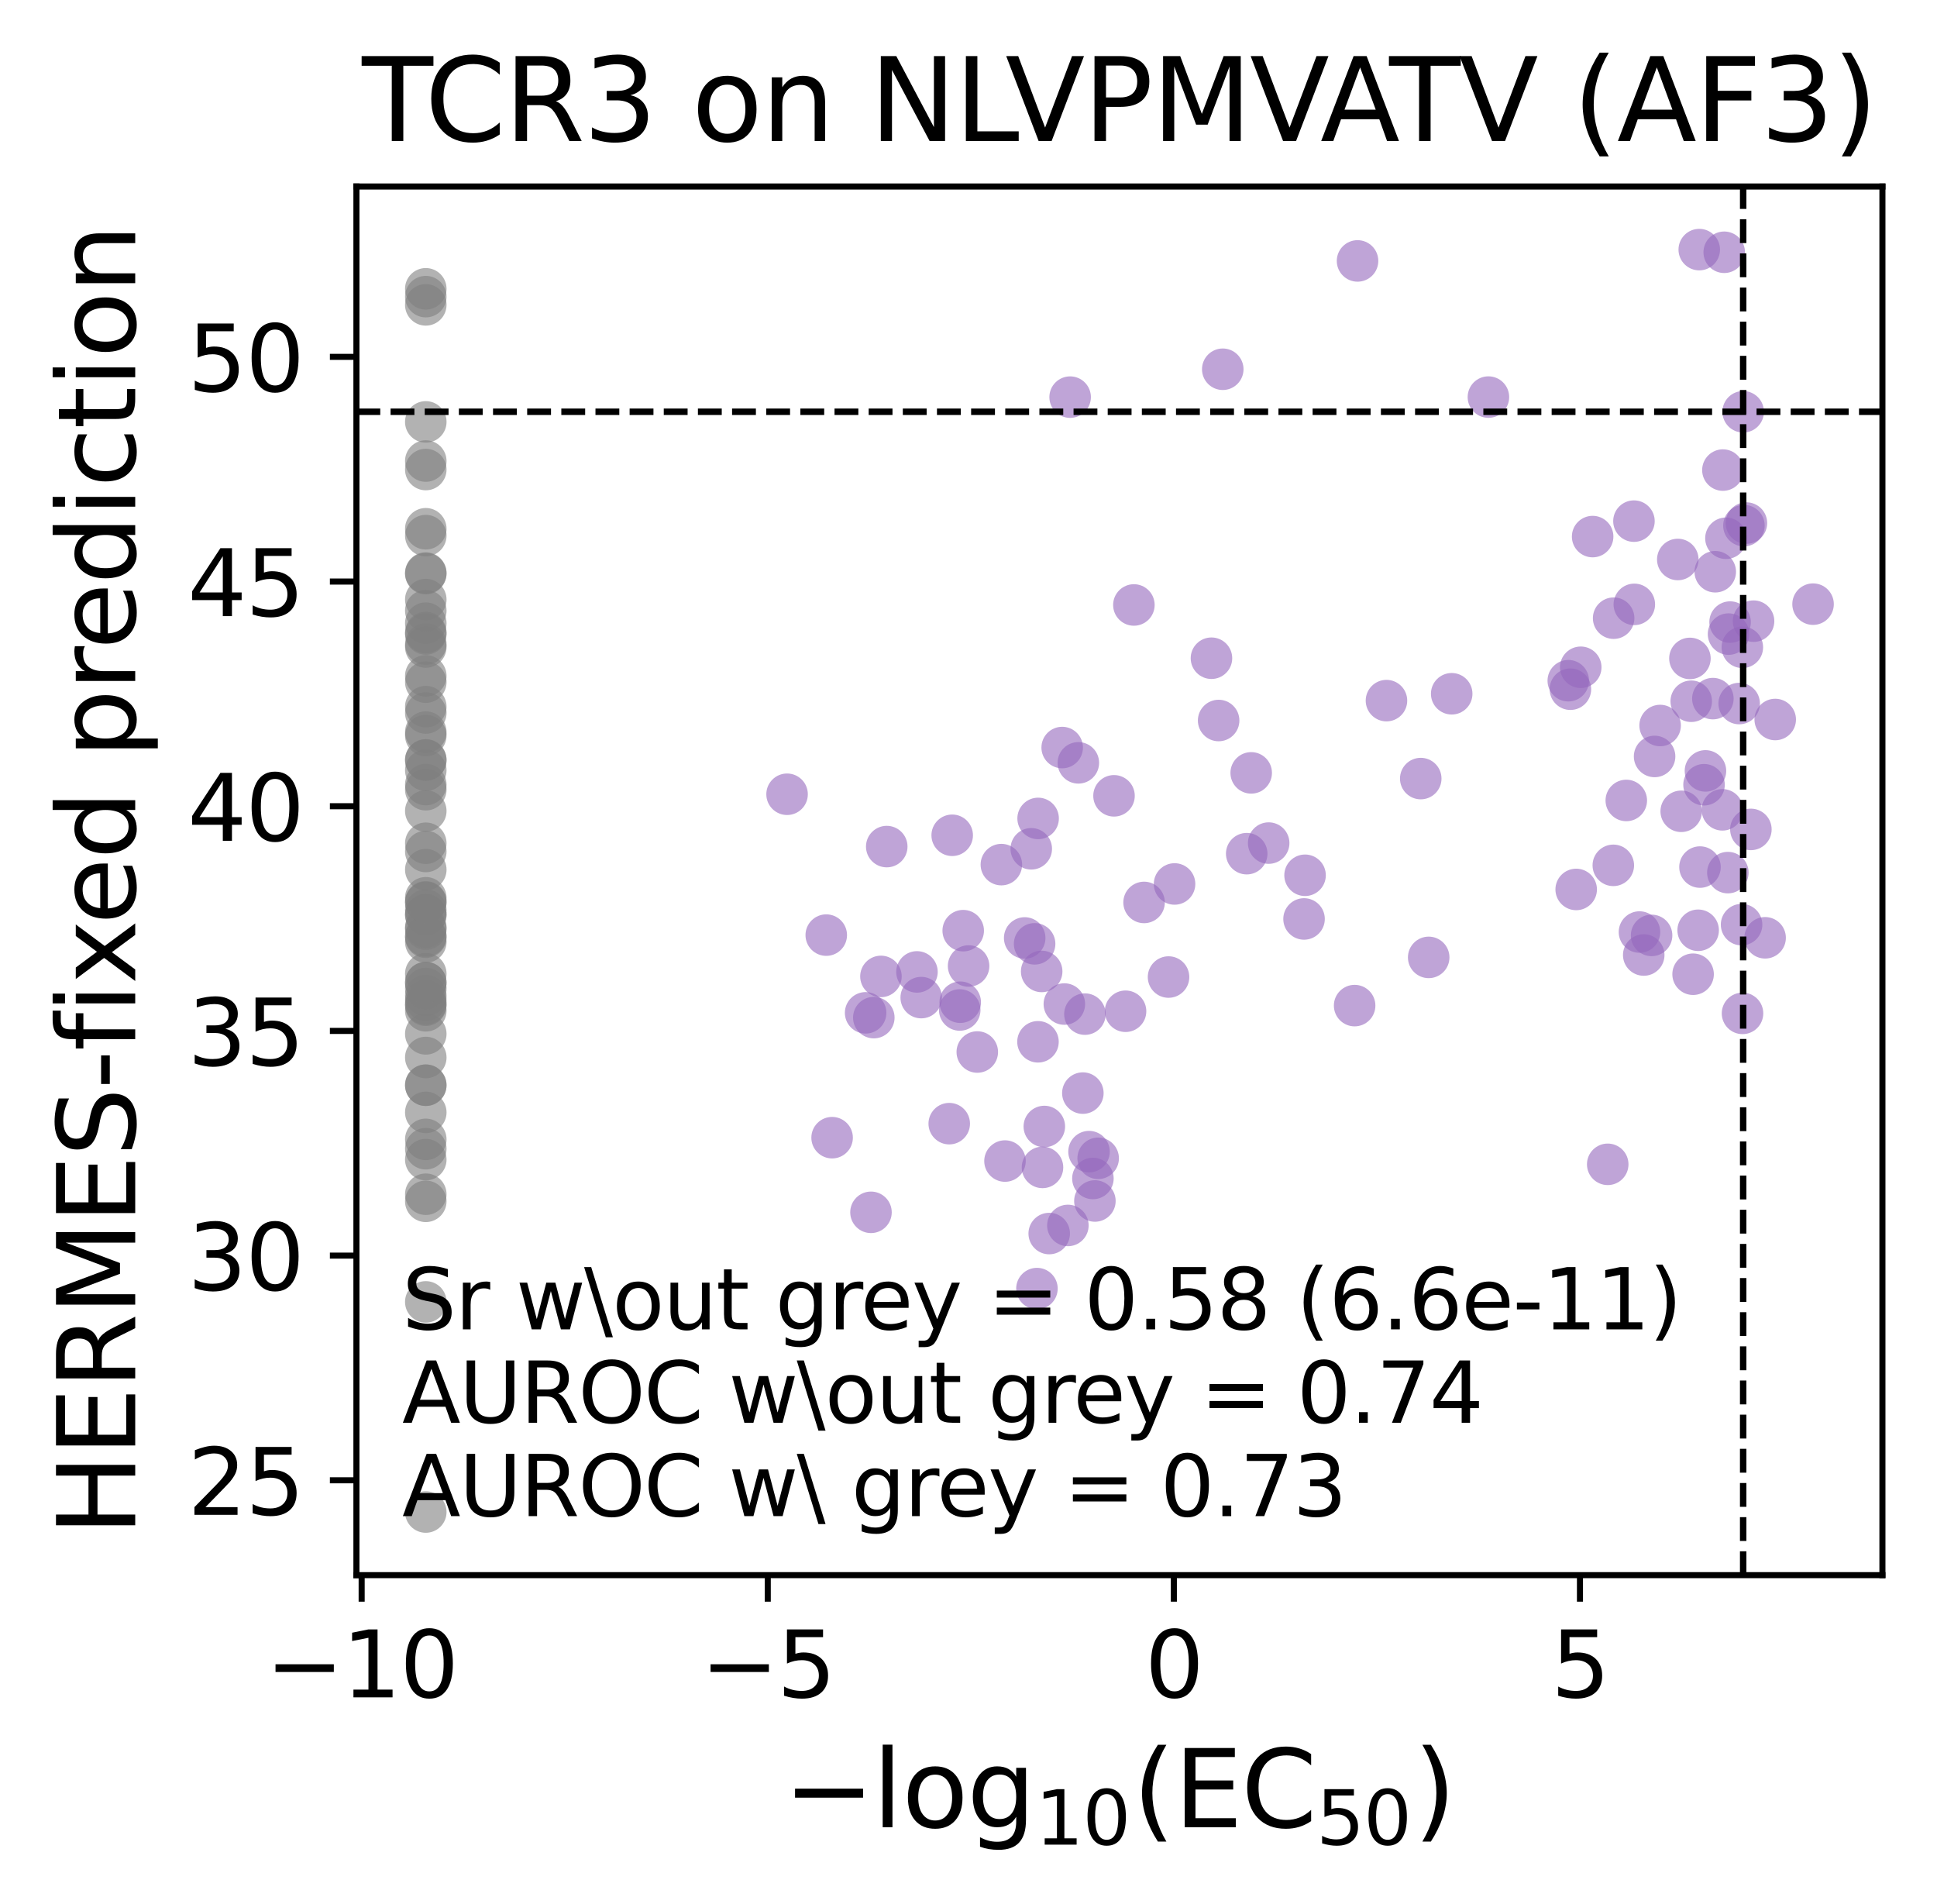 <?xml version="1.0" encoding="utf-8" standalone="no"?>
<!DOCTYPE svg PUBLIC "-//W3C//DTD SVG 1.1//EN"
  "http://www.w3.org/Graphics/SVG/1.1/DTD/svg11.dtd">
<svg xmlns:xlink="http://www.w3.org/1999/xlink" width="255.529pt" height="251.151pt" viewBox="0 0 255.529 251.151" xmlns="http://www.w3.org/2000/svg" version="1.1">
 <defs>
  <style type="text/css">*{stroke-linejoin: round; stroke-linecap: butt}</style>
 </defs>
 <g id="figure_1">
  <g id="patch_1">
   <path d="M 0 251.151 
L 255.529 251.151 
L 255.529 0 
L 0 0 
z
" style="fill: #ffffff"/>
  </g>
  <g id="axes_1">
   <g id="patch_2">
    <path d="M 47.019 207.758 
L 248.329 207.758 
L 248.329 24.598 
L 47.019 24.598 
z
" style="fill: #ffffff"/>
   </g>
   <g id="PathCollection_1">
    <defs>
     <path id="C0_0_13625244c5" d="M 0 2.739 
C 0.726 2.739 1.423 2.45 1.936 1.936 
C 2.45 1.423 2.739 0.726 2.739 -0 
C 2.739 -0.726 2.45 -1.423 1.936 -1.936 
C 1.423 -2.45 0.726 -2.739 0 -2.739 
C -0.726 -2.739 -1.423 -2.45 -1.936 -1.936 
C -2.45 -1.423 -2.739 -0.726 -2.739 0 
C -2.739 0.726 -2.45 1.423 -1.936 1.936 
C -1.423 2.45 -0.726 2.739 0 2.739 
z
"/>
    </defs>
    <g clip-path="url(#p2ebce18f56)">
     <use xlink:href="#C0_0_13625244c5" x="141.172" y="52.381" style="fill: #9467bd; fill-opacity: 0.6"/>
    </g>
    <g clip-path="url(#p2ebce18f56)">
     <use xlink:href="#C0_0_13625244c5" x="196.352" y="52.375" style="fill: #9467bd; fill-opacity: 0.6"/>
    </g>
    <g clip-path="url(#p2ebce18f56)">
     <use xlink:href="#C0_0_13625244c5" x="161.307" y="48.703" style="fill: #9467bd; fill-opacity: 0.6"/>
    </g>
    <g clip-path="url(#p2ebce18f56)">
     <use xlink:href="#C0_0_13625244c5" x="210.101" y="70.774" style="fill: #9467bd; fill-opacity: 0.6"/>
    </g>
    <g clip-path="url(#p2ebce18f56)">
     <use xlink:href="#C0_0_13625244c5" x="179.087" y="34.416" style="fill: #9467bd; fill-opacity: 0.6"/>
    </g>
    <g clip-path="url(#p2ebce18f56)">
     <use xlink:href="#C0_0_13625244c5" x="224.166" y="32.923" style="fill: #9467bd; fill-opacity: 0.6"/>
    </g>
    <g clip-path="url(#p2ebce18f56)">
     <use xlink:href="#C0_0_13625244c5" x="229.959" y="54.314" style="fill: #9467bd; fill-opacity: 0.6"/>
    </g>
    <g clip-path="url(#p2ebce18f56)">
     <use xlink:href="#C0_0_13625244c5" x="143.123" y="133.76" style="fill: #9467bd; fill-opacity: 0.6"/>
    </g>
    <g clip-path="url(#p2ebce18f56)">
     <use xlink:href="#C0_0_13625244c5" x="164.466" y="112.598" style="fill: #9467bd; fill-opacity: 0.6"/>
    </g>
    <g clip-path="url(#p2ebce18f56)">
     <use xlink:href="#C0_0_13625244c5" x="127.067" y="122.752" style="fill: #9467bd; fill-opacity: 0.6"/>
    </g>
    <g clip-path="url(#p2ebce18f56)">
     <use xlink:href="#C0_0_13625244c5" x="140.124" y="98.6" style="fill: #9467bd; fill-opacity: 0.6"/>
    </g>
    <g clip-path="url(#p2ebce18f56)">
     <use xlink:href="#C0_0_13625244c5" x="136.487" y="124.489" style="fill: #9467bd; fill-opacity: 0.6"/>
    </g>
    <g clip-path="url(#p2ebce18f56)">
     <use xlink:href="#C0_0_13625244c5" x="132.579" y="153.14" style="fill: #9467bd; fill-opacity: 0.6"/>
    </g>
    <g clip-path="url(#p2ebce18f56)">
     <use xlink:href="#C0_0_13625244c5" x="116.98" y="111.663" style="fill: #9467bd; fill-opacity: 0.6"/>
    </g>
    <g clip-path="url(#p2ebce18f56)">
     <use xlink:href="#C0_0_13625244c5" x="221.785" y="107.008" style="fill: #9467bd; fill-opacity: 0.6"/>
    </g>
    <g clip-path="url(#p2ebce18f56)">
     <use xlink:href="#C0_0_13625244c5" x="136.044" y="111.955" style="fill: #9467bd; fill-opacity: 0.6"/>
    </g>
    <g clip-path="url(#p2ebce18f56)">
     <use xlink:href="#C0_0_13625244c5" x="228.233" y="82.052" style="fill: #9467bd; fill-opacity: 0.6"/>
    </g>
    <g clip-path="url(#p2ebce18f56)">
     <use xlink:href="#C0_0_13625244c5" x="125.614" y="110.172" style="fill: #9467bd; fill-opacity: 0.6"/>
    </g>
    <g clip-path="url(#p2ebce18f56)">
     <use xlink:href="#C0_0_13625244c5" x="136.931" y="137.411" style="fill: #9467bd; fill-opacity: 0.6"/>
    </g>
    <g clip-path="url(#p2ebce18f56)">
     <use xlink:href="#C0_0_13625244c5" x="207.168" y="90.904" style="fill: #9467bd; fill-opacity: 0.6"/>
    </g>
    <g clip-path="url(#p2ebce18f56)">
     <use xlink:href="#C0_0_13625244c5" x="109" y="123.339" style="fill: #9467bd; fill-opacity: 0.6"/>
    </g>
    <g clip-path="url(#p2ebce18f56)">
     <use xlink:href="#C0_0_13625244c5" x="140.409" y="132.432" style="fill: #9467bd; fill-opacity: 0.6"/>
    </g>
    <g clip-path="url(#p2ebce18f56)">
     <use xlink:href="#C0_0_13625244c5" x="167.364" y="111.202" style="fill: #9467bd; fill-opacity: 0.6"/>
    </g>
    <g clip-path="url(#p2ebce18f56)">
     <use xlink:href="#C0_0_13625244c5" x="216.28" y="122.934" style="fill: #9467bd; fill-opacity: 0.6"/>
    </g>
    <g clip-path="url(#p2ebce18f56)">
     <use xlink:href="#C0_0_13625244c5" x="125.223" y="148.208" style="fill: #9467bd; fill-opacity: 0.6"/>
    </g>
    <g clip-path="url(#p2ebce18f56)">
     <use xlink:href="#C0_0_13625244c5" x="116.214" y="128.788" style="fill: #9467bd; fill-opacity: 0.6"/>
    </g>
    <g clip-path="url(#p2ebce18f56)">
     <use xlink:href="#C0_0_13625244c5" x="159.815" y="86.818" style="fill: #9467bd; fill-opacity: 0.6"/>
    </g>
    <g clip-path="url(#p2ebce18f56)">
     <use xlink:href="#C0_0_13625244c5" x="221.334" y="73.795" style="fill: #9467bd; fill-opacity: 0.6"/>
    </g>
    <g clip-path="url(#p2ebce18f56)">
     <use xlink:href="#C0_0_13625244c5" x="149.583" y="79.794" style="fill: #9467bd; fill-opacity: 0.6"/>
    </g>
    <g clip-path="url(#p2ebce18f56)">
     <use xlink:href="#C0_0_13625244c5" x="230.059" y="69.329" style="fill: #9467bd; fill-opacity: 0.6"/>
    </g>
    <g clip-path="url(#p2ebce18f56)">
     <use xlink:href="#C0_0_13625244c5" x="165.058" y="101.941" style="fill: #9467bd; fill-opacity: 0.6"/>
    </g>
    <g clip-path="url(#p2ebce18f56)">
     <use xlink:href="#C0_0_13625244c5" x="231.329" y="81.93" style="fill: #9467bd; fill-opacity: 0.6"/>
    </g>
    <g clip-path="url(#p2ebce18f56)">
     <use xlink:href="#C0_0_13625244c5" x="229.85" y="85.377" style="fill: #9467bd; fill-opacity: 0.6"/>
    </g>
    <g clip-path="url(#p2ebce18f56)">
     <use xlink:href="#C0_0_13625244c5" x="172.163" y="115.447" style="fill: #9467bd; fill-opacity: 0.6"/>
    </g>
    <g clip-path="url(#p2ebce18f56)">
     <use xlink:href="#C0_0_13625244c5" x="228.029" y="83.636" style="fill: #9467bd; fill-opacity: 0.6"/>
    </g>
    <g clip-path="url(#p2ebce18f56)">
     <use xlink:href="#C0_0_13625244c5" x="136.949" y="107.95" style="fill: #9467bd; fill-opacity: 0.6"/>
    </g>
    <g clip-path="url(#p2ebce18f56)">
     <use xlink:href="#C0_0_13625244c5" x="215.6" y="79.715" style="fill: #9467bd; fill-opacity: 0.6"/>
    </g>
    <g clip-path="url(#p2ebce18f56)">
     <use xlink:href="#C0_0_13625244c5" x="137.418" y="128.13" style="fill: #9467bd; fill-opacity: 0.6"/>
    </g>
    <g clip-path="url(#p2ebce18f56)">
     <use xlink:href="#C0_0_13625244c5" x="214.541" y="105.579" style="fill: #9467bd; fill-opacity: 0.6"/>
    </g>
    <g clip-path="url(#p2ebce18f56)">
     <use xlink:href="#C0_0_13625244c5" x="207.931" y="117.316" style="fill: #9467bd; fill-opacity: 0.6"/>
    </g>
    <g clip-path="url(#p2ebce18f56)">
     <use xlink:href="#C0_0_13625244c5" x="188.473" y="126.278" style="fill: #9467bd; fill-opacity: 0.6"/>
    </g>
    <g clip-path="url(#p2ebce18f56)">
     <use xlink:href="#C0_0_13625244c5" x="126.608" y="133.215" style="fill: #9467bd; fill-opacity: 0.6"/>
    </g>
    <g clip-path="url(#p2ebce18f56)">
     <use xlink:href="#C0_0_13625244c5" x="229.873" y="133.663" style="fill: #9467bd; fill-opacity: 0.6"/>
    </g>
    <g clip-path="url(#p2ebce18f56)">
     <use xlink:href="#C0_0_13625244c5" x="144.177" y="155.438" style="fill: #9467bd; fill-opacity: 0.6"/>
    </g>
    <g clip-path="url(#p2ebce18f56)">
     <use xlink:href="#C0_0_13625244c5" x="138.412" y="162.702" style="fill: #9467bd; fill-opacity: 0.6"/>
    </g>
    <g clip-path="url(#p2ebce18f56)">
     <use xlink:href="#C0_0_13625244c5" x="144.87" y="152.779" style="fill: #9467bd; fill-opacity: 0.6"/>
    </g>
    <g clip-path="url(#p2ebce18f56)">
     <use xlink:href="#C0_0_13625244c5" x="212.091" y="153.572" style="fill: #9467bd; fill-opacity: 0.6"/>
    </g>
    <g clip-path="url(#p2ebce18f56)">
     <use xlink:href="#C0_0_13625244c5" x="114.9" y="159.903" style="fill: #9467bd; fill-opacity: 0.6"/>
    </g>
    <g clip-path="url(#p2ebce18f56)">
     <use xlink:href="#C0_0_13625244c5" x="218.274" y="99.775" style="fill: #9467bd; fill-opacity: 0.6"/>
    </g>
    <g clip-path="url(#p2ebce18f56)">
     <use xlink:href="#C0_0_13625244c5" x="136.794" y="169.963" style="fill: #9467bd; fill-opacity: 0.6"/>
    </g>
    <g clip-path="url(#p2ebce18f56)">
     <use xlink:href="#C0_0_13625244c5" x="154.947" y="116.593" style="fill: #9467bd; fill-opacity: 0.6"/>
    </g>
    <g clip-path="url(#p2ebce18f56)">
     <use xlink:href="#C0_0_13625244c5" x="103.831" y="104.761" style="fill: #9467bd; fill-opacity: 0.6"/>
    </g>
    <g clip-path="url(#p2ebce18f56)">
     <use xlink:href="#C0_0_13625244c5" x="146.961" y="104.967" style="fill: #9467bd; fill-opacity: 0.6"/>
    </g>
    <g clip-path="url(#p2ebce18f56)">
     <use xlink:href="#C0_0_13625244c5" x="219.003" y="95.693" style="fill: #9467bd; fill-opacity: 0.6"/>
    </g>
    <g clip-path="url(#p2ebce18f56)">
     <use xlink:href="#C0_0_13625244c5" x="114.194" y="133.59" style="fill: #9467bd; fill-opacity: 0.6"/>
    </g>
    <g clip-path="url(#p2ebce18f56)">
     <use xlink:href="#C0_0_13625244c5" x="230.387" y="68.992" style="fill: #9467bd; fill-opacity: 0.6"/>
    </g>
    <g clip-path="url(#p2ebce18f56)">
     <use xlink:href="#C0_0_13625244c5" x="132.1" y="114.041" style="fill: #9467bd; fill-opacity: 0.6"/>
    </g>
    <g clip-path="url(#p2ebce18f56)">
     <use xlink:href="#C0_0_13625244c5" x="229.432" y="92.796" style="fill: #9467bd; fill-opacity: 0.6"/>
    </g>
    <g clip-path="url(#p2ebce18f56)">
     <use xlink:href="#C0_0_13625244c5" x="224.796" y="103.505" style="fill: #9467bd; fill-opacity: 0.6"/>
    </g>
    <g clip-path="url(#p2ebce18f56)">
     <use xlink:href="#C0_0_13625244c5" x="160.762" y="95.034" style="fill: #9467bd; fill-opacity: 0.6"/>
    </g>
    <g clip-path="url(#p2ebce18f56)">
     <use xlink:href="#C0_0_13625244c5" x="150.926" y="119.03" style="fill: #9467bd; fill-opacity: 0.6"/>
    </g>
    <g clip-path="url(#p2ebce18f56)">
     <use xlink:href="#C0_0_13625244c5" x="234.187" y="94.902" style="fill: #9467bd; fill-opacity: 0.6"/>
    </g>
    <g clip-path="url(#p2ebce18f56)">
     <use xlink:href="#C0_0_13625244c5" x="215.551" y="68.736" style="fill: #9467bd; fill-opacity: 0.6"/>
    </g>
    <g clip-path="url(#p2ebce18f56)">
     <use xlink:href="#C0_0_13625244c5" x="142.851" y="144.177" style="fill: #9467bd; fill-opacity: 0.6"/>
    </g>
    <g clip-path="url(#p2ebce18f56)">
     <use xlink:href="#C0_0_13625244c5" x="148.483" y="133.382" style="fill: #9467bd; fill-opacity: 0.6"/>
    </g>
    <g clip-path="url(#p2ebce18f56)">
     <use xlink:href="#C0_0_13625244c5" x="239.179" y="79.686" style="fill: #9467bd; fill-opacity: 0.6"/>
    </g>
    <g clip-path="url(#p2ebce18f56)">
     <use xlink:href="#C0_0_13625244c5" x="208.531" y="88.012" style="fill: #9467bd; fill-opacity: 0.6"/>
    </g>
    <g clip-path="url(#p2ebce18f56)">
     <use xlink:href="#C0_0_13625244c5" x="224.984" y="101.68" style="fill: #9467bd; fill-opacity: 0.6"/>
    </g>
    <g clip-path="url(#p2ebce18f56)">
     <use xlink:href="#C0_0_13625244c5" x="191.508" y="91.506" style="fill: #9467bd; fill-opacity: 0.6"/>
    </g>
    <g clip-path="url(#p2ebce18f56)">
     <use xlink:href="#C0_0_13625244c5" x="212.828" y="114.137" style="fill: #9467bd; fill-opacity: 0.6"/>
    </g>
    <g clip-path="url(#p2ebce18f56)">
     <use xlink:href="#C0_0_13625244c5" x="224.021" y="122.701" style="fill: #9467bd; fill-opacity: 0.6"/>
    </g>
    <g clip-path="url(#p2ebce18f56)">
     <use xlink:href="#C0_0_13625244c5" x="227.939" y="115.096" style="fill: #9467bd; fill-opacity: 0.6"/>
    </g>
    <g clip-path="url(#p2ebce18f56)">
     <use xlink:href="#C0_0_13625244c5" x="225.963" y="92.146" style="fill: #9467bd; fill-opacity: 0.6"/>
    </g>
    <g clip-path="url(#p2ebce18f56)">
     <use xlink:href="#C0_0_13625244c5" x="227.22" y="106.814" style="fill: #9467bd; fill-opacity: 0.6"/>
    </g>
    <g clip-path="url(#p2ebce18f56)">
     <use xlink:href="#C0_0_13625244c5" x="227.459" y="33.274" style="fill: #9467bd; fill-opacity: 0.6"/>
    </g>
    <g clip-path="url(#p2ebce18f56)">
     <use xlink:href="#C0_0_13625244c5" x="227.286" y="62.003" style="fill: #9467bd; fill-opacity: 0.6"/>
    </g>
    <g clip-path="url(#p2ebce18f56)">
     <use xlink:href="#C0_0_13625244c5" x="187.425" y="102.693" style="fill: #9467bd; fill-opacity: 0.6"/>
    </g>
    <g clip-path="url(#p2ebce18f56)">
     <use xlink:href="#C0_0_13625244c5" x="212.871" y="81.537" style="fill: #9467bd; fill-opacity: 0.6"/>
    </g>
    <g clip-path="url(#p2ebce18f56)">
     <use xlink:href="#C0_0_13625244c5" x="227.686" y="70.995" style="fill: #9467bd; fill-opacity: 0.6"/>
    </g>
    <g clip-path="url(#p2ebce18f56)">
     <use xlink:href="#C0_0_13625244c5" x="182.903" y="92.411" style="fill: #9467bd; fill-opacity: 0.6"/>
    </g>
    <g clip-path="url(#p2ebce18f56)">
     <use xlink:href="#C0_0_13625244c5" x="224.263" y="114.365" style="fill: #9467bd; fill-opacity: 0.6"/>
    </g>
    <g clip-path="url(#p2ebce18f56)">
     <use xlink:href="#C0_0_13625244c5" x="178.703" y="132.637" style="fill: #9467bd; fill-opacity: 0.6"/>
    </g>
    <g clip-path="url(#p2ebce18f56)">
     <use xlink:href="#C0_0_13625244c5" x="172.03" y="121.208" style="fill: #9467bd; fill-opacity: 0.6"/>
    </g>
    <g clip-path="url(#p2ebce18f56)">
     <use xlink:href="#C0_0_13625244c5" x="216.842" y="125.964" style="fill: #9467bd; fill-opacity: 0.6"/>
    </g>
    <g clip-path="url(#p2ebce18f56)">
     <use xlink:href="#C0_0_13625244c5" x="223.108" y="92.493" style="fill: #9467bd; fill-opacity: 0.6"/>
    </g>
    <g clip-path="url(#p2ebce18f56)">
     <use xlink:href="#C0_0_13625244c5" x="223.353" y="128.499" style="fill: #9467bd; fill-opacity: 0.6"/>
    </g>
    <g clip-path="url(#p2ebce18f56)">
     <use xlink:href="#C0_0_13625244c5" x="226.276" y="75.411" style="fill: #9467bd; fill-opacity: 0.6"/>
    </g>
    <g clip-path="url(#p2ebce18f56)">
     <use xlink:href="#C0_0_13625244c5" x="206.888" y="89.784" style="fill: #9467bd; fill-opacity: 0.6"/>
    </g>
    <g clip-path="url(#p2ebce18f56)">
     <use xlink:href="#C0_0_13625244c5" x="144.439" y="158.408" style="fill: #9467bd; fill-opacity: 0.6"/>
    </g>
    <g clip-path="url(#p2ebce18f56)">
     <use xlink:href="#C0_0_13625244c5" x="232.854" y="123.694" style="fill: #9467bd; fill-opacity: 0.6"/>
    </g>
    <g clip-path="url(#p2ebce18f56)">
     <use xlink:href="#C0_0_13625244c5" x="230.977" y="109.398" style="fill: #9467bd; fill-opacity: 0.6"/>
    </g>
    <g clip-path="url(#p2ebce18f56)">
     <use xlink:href="#C0_0_13625244c5" x="121.528" y="131.582" style="fill: #9467bd; fill-opacity: 0.6"/>
    </g>
    <g clip-path="url(#p2ebce18f56)">
     <use xlink:href="#C0_0_13625244c5" x="120.966" y="128.193" style="fill: #9467bd; fill-opacity: 0.6"/>
    </g>
    <g clip-path="url(#p2ebce18f56)">
     <use xlink:href="#C0_0_13625244c5" x="143.665" y="151.899" style="fill: #9467bd; fill-opacity: 0.6"/>
    </g>
    <g clip-path="url(#p2ebce18f56)">
     <use xlink:href="#C0_0_13625244c5" x="137.767" y="148.582" style="fill: #9467bd; fill-opacity: 0.6"/>
    </g>
    <g clip-path="url(#p2ebce18f56)">
     <use xlink:href="#C0_0_13625244c5" x="109.772" y="150.058" style="fill: #9467bd; fill-opacity: 0.6"/>
    </g>
    <g clip-path="url(#p2ebce18f56)">
     <use xlink:href="#C0_0_13625244c5" x="222.935" y="86.846" style="fill: #9467bd; fill-opacity: 0.6"/>
    </g>
    <g clip-path="url(#p2ebce18f56)">
     <use xlink:href="#C0_0_13625244c5" x="115.274" y="134.221" style="fill: #9467bd; fill-opacity: 0.6"/>
    </g>
    <g clip-path="url(#p2ebce18f56)">
     <use xlink:href="#C0_0_13625244c5" x="229.749" y="121.958" style="fill: #9467bd; fill-opacity: 0.6"/>
    </g>
    <g clip-path="url(#p2ebce18f56)">
     <use xlink:href="#C0_0_13625244c5" x="154.154" y="128.87" style="fill: #9467bd; fill-opacity: 0.6"/>
    </g>
    <g clip-path="url(#p2ebce18f56)">
     <use xlink:href="#C0_0_13625244c5" x="135.177" y="123.715" style="fill: #9467bd; fill-opacity: 0.6"/>
    </g>
    <g clip-path="url(#p2ebce18f56)">
     <use xlink:href="#C0_0_13625244c5" x="128.924" y="138.758" style="fill: #9467bd; fill-opacity: 0.6"/>
    </g>
    <g clip-path="url(#p2ebce18f56)">
     <use xlink:href="#C0_0_13625244c5" x="127.777" y="127.414" style="fill: #9467bd; fill-opacity: 0.6"/>
    </g>
    <g clip-path="url(#p2ebce18f56)">
     <use xlink:href="#C0_0_13625244c5" x="126.672" y="132.19" style="fill: #9467bd; fill-opacity: 0.6"/>
    </g>
    <g clip-path="url(#p2ebce18f56)">
     <use xlink:href="#C0_0_13625244c5" x="217.878" y="123.377" style="fill: #9467bd; fill-opacity: 0.6"/>
    </g>
    <g clip-path="url(#p2ebce18f56)">
     <use xlink:href="#C0_0_13625244c5" x="142.256" y="100.618" style="fill: #9467bd; fill-opacity: 0.6"/>
    </g>
    <g clip-path="url(#p2ebce18f56)">
     <use xlink:href="#C0_0_13625244c5" x="140.875" y="161.635" style="fill: #9467bd; fill-opacity: 0.6"/>
    </g>
    <g clip-path="url(#p2ebce18f56)">
     <use xlink:href="#C0_0_13625244c5" x="137.526" y="153.978" style="fill: #9467bd; fill-opacity: 0.6"/>
    </g>
   </g>
   <g id="PathCollection_2">
    <defs>
     <path id="C1_0_b70e8bae78" d="M 0 2.739 
C 0.726 2.739 1.423 2.45 1.936 1.936 
C 2.45 1.423 2.739 0.726 2.739 -0 
C 2.739 -0.726 2.45 -1.423 1.936 -1.936 
C 1.423 -2.45 0.726 -2.739 0 -2.739 
C -0.726 -2.739 -1.423 -2.45 -1.936 -1.936 
C -2.45 -1.423 -2.739 -0.726 -2.739 0 
C -2.739 0.726 -2.45 1.423 -1.936 1.936 
C -1.423 2.45 -0.726 2.739 0 2.739 
z
"/>
    </defs>
    <g clip-path="url(#p2ebce18f56)">
     <use xlink:href="#C1_0_b70e8bae78" x="56.17" y="39.126" style="fill: #7f7f7f; fill-opacity: 0.6"/>
    </g>
    <g clip-path="url(#p2ebce18f56)">
     <use xlink:href="#C1_0_b70e8bae78" x="56.17" y="40.212" style="fill: #7f7f7f; fill-opacity: 0.6"/>
    </g>
    <g clip-path="url(#p2ebce18f56)">
     <use xlink:href="#C1_0_b70e8bae78" x="56.17" y="61.932" style="fill: #7f7f7f; fill-opacity: 0.6"/>
    </g>
    <g clip-path="url(#p2ebce18f56)">
     <use xlink:href="#C1_0_b70e8bae78" x="56.17" y="89.144" style="fill: #7f7f7f; fill-opacity: 0.6"/>
    </g>
    <g clip-path="url(#p2ebce18f56)">
     <use xlink:href="#C1_0_b70e8bae78" x="56.17" y="55.647" style="fill: #7f7f7f; fill-opacity: 0.6"/>
    </g>
    <g clip-path="url(#p2ebce18f56)">
     <use xlink:href="#C1_0_b70e8bae78" x="56.17" y="85.339" style="fill: #7f7f7f; fill-opacity: 0.6"/>
    </g>
    <g clip-path="url(#p2ebce18f56)">
     <use xlink:href="#C1_0_b70e8bae78" x="56.17" y="79.079" style="fill: #7f7f7f; fill-opacity: 0.6"/>
    </g>
    <g clip-path="url(#p2ebce18f56)">
     <use xlink:href="#C1_0_b70e8bae78" x="56.17" y="69.742" style="fill: #7f7f7f; fill-opacity: 0.6"/>
    </g>
    <g clip-path="url(#p2ebce18f56)">
     <use xlink:href="#C1_0_b70e8bae78" x="56.17" y="75.58" style="fill: #7f7f7f; fill-opacity: 0.6"/>
    </g>
    <g clip-path="url(#p2ebce18f56)">
     <use xlink:href="#C1_0_b70e8bae78" x="56.17" y="82.194" style="fill: #7f7f7f; fill-opacity: 0.6"/>
    </g>
    <g clip-path="url(#p2ebce18f56)">
     <use xlink:href="#C1_0_b70e8bae78" x="56.17" y="38.093" style="fill: #7f7f7f; fill-opacity: 0.6"/>
    </g>
    <g clip-path="url(#p2ebce18f56)">
     <use xlink:href="#C1_0_b70e8bae78" x="56.17" y="101.596" style="fill: #7f7f7f; fill-opacity: 0.6"/>
    </g>
    <g clip-path="url(#p2ebce18f56)">
     <use xlink:href="#C1_0_b70e8bae78" x="56.17" y="89.974" style="fill: #7f7f7f; fill-opacity: 0.6"/>
    </g>
    <g clip-path="url(#p2ebce18f56)">
     <use xlink:href="#C1_0_b70e8bae78" x="56.17" y="83.621" style="fill: #7f7f7f; fill-opacity: 0.6"/>
    </g>
    <g clip-path="url(#p2ebce18f56)">
     <use xlink:href="#C1_0_b70e8bae78" x="56.17" y="120.644" style="fill: #7f7f7f; fill-opacity: 0.6"/>
    </g>
    <g clip-path="url(#p2ebce18f56)">
     <use xlink:href="#C1_0_b70e8bae78" x="56.17" y="120.655" style="fill: #7f7f7f; fill-opacity: 0.6"/>
    </g>
    <g clip-path="url(#p2ebce18f56)">
     <use xlink:href="#C1_0_b70e8bae78" x="56.17" y="111.222" style="fill: #7f7f7f; fill-opacity: 0.6"/>
    </g>
    <g clip-path="url(#p2ebce18f56)">
     <use xlink:href="#C1_0_b70e8bae78" x="56.17" y="83.432" style="fill: #7f7f7f; fill-opacity: 0.6"/>
    </g>
    <g clip-path="url(#p2ebce18f56)">
     <use xlink:href="#C1_0_b70e8bae78" x="56.17" y="84.946" style="fill: #7f7f7f; fill-opacity: 0.6"/>
    </g>
    <g clip-path="url(#p2ebce18f56)">
     <use xlink:href="#C1_0_b70e8bae78" x="56.17" y="120.041" style="fill: #7f7f7f; fill-opacity: 0.6"/>
    </g>
    <g clip-path="url(#p2ebce18f56)">
     <use xlink:href="#C1_0_b70e8bae78" x="56.17" y="171.718" style="fill: #7f7f7f; fill-opacity: 0.6"/>
    </g>
    <g clip-path="url(#p2ebce18f56)">
     <use xlink:href="#C1_0_b70e8bae78" x="56.17" y="158.452" style="fill: #7f7f7f; fill-opacity: 0.6"/>
    </g>
    <g clip-path="url(#p2ebce18f56)">
     <use xlink:href="#C1_0_b70e8bae78" x="56.17" y="128.434" style="fill: #7f7f7f; fill-opacity: 0.6"/>
    </g>
    <g clip-path="url(#p2ebce18f56)">
     <use xlink:href="#C1_0_b70e8bae78" x="56.17" y="136.366" style="fill: #7f7f7f; fill-opacity: 0.6"/>
    </g>
    <g clip-path="url(#p2ebce18f56)">
     <use xlink:href="#C1_0_b70e8bae78" x="56.17" y="133.322" style="fill: #7f7f7f; fill-opacity: 0.6"/>
    </g>
    <g clip-path="url(#p2ebce18f56)">
     <use xlink:href="#C1_0_b70e8bae78" x="56.17" y="151.515" style="fill: #7f7f7f; fill-opacity: 0.6"/>
    </g>
    <g clip-path="url(#p2ebce18f56)">
     <use xlink:href="#C1_0_b70e8bae78" x="56.17" y="199.432" style="fill: #7f7f7f; fill-opacity: 0.6"/>
    </g>
    <g clip-path="url(#p2ebce18f56)">
     <use xlink:href="#C1_0_b70e8bae78" x="56.17" y="143.137" style="fill: #7f7f7f; fill-opacity: 0.6"/>
    </g>
    <g clip-path="url(#p2ebce18f56)">
     <use xlink:href="#C1_0_b70e8bae78" x="56.17" y="118.955" style="fill: #7f7f7f; fill-opacity: 0.6"/>
    </g>
    <g clip-path="url(#p2ebce18f56)">
     <use xlink:href="#C1_0_b70e8bae78" x="56.17" y="80.549" style="fill: #7f7f7f; fill-opacity: 0.6"/>
    </g>
    <g clip-path="url(#p2ebce18f56)">
     <use xlink:href="#C1_0_b70e8bae78" x="56.17" y="103.488" style="fill: #7f7f7f; fill-opacity: 0.6"/>
    </g>
    <g clip-path="url(#p2ebce18f56)">
     <use xlink:href="#C1_0_b70e8bae78" x="56.17" y="157.516" style="fill: #7f7f7f; fill-opacity: 0.6"/>
    </g>
    <g clip-path="url(#p2ebce18f56)">
     <use xlink:href="#C1_0_b70e8bae78" x="56.17" y="97.018" style="fill: #7f7f7f; fill-opacity: 0.6"/>
    </g>
    <g clip-path="url(#p2ebce18f56)">
     <use xlink:href="#C1_0_b70e8bae78" x="56.17" y="75.659" style="fill: #7f7f7f; fill-opacity: 0.6"/>
    </g>
    <g clip-path="url(#p2ebce18f56)">
     <use xlink:href="#C1_0_b70e8bae78" x="56.17" y="96.562" style="fill: #7f7f7f; fill-opacity: 0.6"/>
    </g>
    <g clip-path="url(#p2ebce18f56)">
     <use xlink:href="#C1_0_b70e8bae78" x="56.17" y="143.137" style="fill: #7f7f7f; fill-opacity: 0.6"/>
    </g>
    <g clip-path="url(#p2ebce18f56)">
     <use xlink:href="#C1_0_b70e8bae78" x="56.17" y="60.812" style="fill: #7f7f7f; fill-opacity: 0.6"/>
    </g>
    <g clip-path="url(#p2ebce18f56)">
     <use xlink:href="#C1_0_b70e8bae78" x="56.17" y="70.647" style="fill: #7f7f7f; fill-opacity: 0.6"/>
    </g>
    <g clip-path="url(#p2ebce18f56)">
     <use xlink:href="#C1_0_b70e8bae78" x="56.17" y="139.482" style="fill: #7f7f7f; fill-opacity: 0.6"/>
    </g>
    <g clip-path="url(#p2ebce18f56)">
     <use xlink:href="#C1_0_b70e8bae78" x="56.17" y="114.709" style="fill: #7f7f7f; fill-opacity: 0.6"/>
    </g>
    <g clip-path="url(#p2ebce18f56)">
     <use xlink:href="#C1_0_b70e8bae78" x="56.17" y="129.614" style="fill: #7f7f7f; fill-opacity: 0.6"/>
    </g>
    <g clip-path="url(#p2ebce18f56)">
     <use xlink:href="#C1_0_b70e8bae78" x="56.17" y="106.968" style="fill: #7f7f7f; fill-opacity: 0.6"/>
    </g>
    <g clip-path="url(#p2ebce18f56)">
     <use xlink:href="#C1_0_b70e8bae78" x="56.17" y="104.161" style="fill: #7f7f7f; fill-opacity: 0.6"/>
    </g>
    <g clip-path="url(#p2ebce18f56)">
     <use xlink:href="#C1_0_b70e8bae78" x="56.17" y="124.246" style="fill: #7f7f7f; fill-opacity: 0.6"/>
    </g>
    <g clip-path="url(#p2ebce18f56)">
     <use xlink:href="#C1_0_b70e8bae78" x="56.17" y="100.254" style="fill: #7f7f7f; fill-opacity: 0.6"/>
    </g>
    <g clip-path="url(#p2ebce18f56)">
     <use xlink:href="#C1_0_b70e8bae78" x="56.17" y="93.205" style="fill: #7f7f7f; fill-opacity: 0.6"/>
    </g>
    <g clip-path="url(#p2ebce18f56)">
     <use xlink:href="#C1_0_b70e8bae78" x="56.17" y="131.941" style="fill: #7f7f7f; fill-opacity: 0.6"/>
    </g>
    <g clip-path="url(#p2ebce18f56)">
     <use xlink:href="#C1_0_b70e8bae78" x="56.17" y="123.463" style="fill: #7f7f7f; fill-opacity: 0.6"/>
    </g>
    <g clip-path="url(#p2ebce18f56)">
     <use xlink:href="#C1_0_b70e8bae78" x="56.17" y="94.04" style="fill: #7f7f7f; fill-opacity: 0.6"/>
    </g>
    <g clip-path="url(#p2ebce18f56)">
     <use xlink:href="#C1_0_b70e8bae78" x="56.17" y="123.615" style="fill: #7f7f7f; fill-opacity: 0.6"/>
    </g>
    <g clip-path="url(#p2ebce18f56)">
     <use xlink:href="#C1_0_b70e8bae78" x="56.17" y="131.312" style="fill: #7f7f7f; fill-opacity: 0.6"/>
    </g>
    <g clip-path="url(#p2ebce18f56)">
     <use xlink:href="#C1_0_b70e8bae78" x="56.17" y="118.414" style="fill: #7f7f7f; fill-opacity: 0.6"/>
    </g>
    <g clip-path="url(#p2ebce18f56)">
     <use xlink:href="#C1_0_b70e8bae78" x="56.17" y="122.547" style="fill: #7f7f7f; fill-opacity: 0.6"/>
    </g>
    <g clip-path="url(#p2ebce18f56)">
     <use xlink:href="#C1_0_b70e8bae78" x="56.17" y="100.229" style="fill: #7f7f7f; fill-opacity: 0.6"/>
    </g>
    <g clip-path="url(#p2ebce18f56)">
     <use xlink:href="#C1_0_b70e8bae78" x="56.17" y="122.287" style="fill: #7f7f7f; fill-opacity: 0.6"/>
    </g>
    <g clip-path="url(#p2ebce18f56)">
     <use xlink:href="#C1_0_b70e8bae78" x="56.17" y="146.724" style="fill: #7f7f7f; fill-opacity: 0.6"/>
    </g>
    <g clip-path="url(#p2ebce18f56)">
     <use xlink:href="#C1_0_b70e8bae78" x="56.17" y="132.589" style="fill: #7f7f7f; fill-opacity: 0.6"/>
    </g>
    <g clip-path="url(#p2ebce18f56)">
     <use xlink:href="#C1_0_b70e8bae78" x="56.17" y="112.308" style="fill: #7f7f7f; fill-opacity: 0.6"/>
    </g>
    <g clip-path="url(#p2ebce18f56)">
     <use xlink:href="#C1_0_b70e8bae78" x="56.17" y="150.28" style="fill: #7f7f7f; fill-opacity: 0.6"/>
    </g>
    <g clip-path="url(#p2ebce18f56)">
     <use xlink:href="#C1_0_b70e8bae78" x="56.17" y="132.442" style="fill: #7f7f7f; fill-opacity: 0.6"/>
    </g>
    <g clip-path="url(#p2ebce18f56)">
     <use xlink:href="#C1_0_b70e8bae78" x="56.17" y="130.39" style="fill: #7f7f7f; fill-opacity: 0.6"/>
    </g>
    <g clip-path="url(#p2ebce18f56)">
     <use xlink:href="#C1_0_b70e8bae78" x="56.17" y="129.599" style="fill: #7f7f7f; fill-opacity: 0.6"/>
    </g>
    <g clip-path="url(#p2ebce18f56)">
     <use xlink:href="#C1_0_b70e8bae78" x="56.17" y="119.034" style="fill: #7f7f7f; fill-opacity: 0.6"/>
    </g>
    <g clip-path="url(#p2ebce18f56)">
     <use xlink:href="#C1_0_b70e8bae78" x="56.17" y="152.951" style="fill: #7f7f7f; fill-opacity: 0.6"/>
    </g>
   </g>
   <g id="matplotlib.axis_1">
    <g id="xtick_1">
     <g id="line2d_1">
      <defs>
       <path id="m9fe0455517" d="M 0 0 
L 0 3.5 
" style="stroke: #000000; stroke-width: 0.8"/>
      </defs>
      <g>
       <use xlink:href="#m9fe0455517" x="47.709" y="207.758" style="stroke: #000000; stroke-width: 0.8"/>
      </g>
     </g>
     <g id="text_1">
      <!-- −10 -->
      <g transform="translate(35.046 223.876) scale(0.12 -0.12)">
       <defs>
        <path id="DejaVuSans-2212" d="M 678 2272 
L 4684 2272 
L 4684 1741 
L 678 1741 
L 678 2272 
z
" transform="scale(0.016)"/>
        <path id="DejaVuSans-31" d="M 794 531 
L 1825 531 
L 1825 4091 
L 703 3866 
L 703 4441 
L 1819 4666 
L 2450 4666 
L 2450 531 
L 3481 531 
L 3481 0 
L 794 0 
L 794 531 
z
" transform="scale(0.016)"/>
        <path id="DejaVuSans-30" d="M 2034 4250 
Q 1547 4250 1301 3770 
Q 1056 3291 1056 2328 
Q 1056 1369 1301 889 
Q 1547 409 2034 409 
Q 2525 409 2770 889 
Q 3016 1369 3016 2328 
Q 3016 3291 2770 3770 
Q 2525 4250 2034 4250 
z
M 2034 4750 
Q 2819 4750 3233 4129 
Q 3647 3509 3647 2328 
Q 3647 1150 3233 529 
Q 2819 -91 2034 -91 
Q 1250 -91 836 529 
Q 422 1150 422 2328 
Q 422 3509 836 4129 
Q 1250 4750 2034 4750 
z
" transform="scale(0.016)"/>
       </defs>
       <use xlink:href="#DejaVuSans-2212"/>
       <use xlink:href="#DejaVuSans-31" x="83.789"/>
       <use xlink:href="#DejaVuSans-30" x="147.412"/>
      </g>
     </g>
    </g>
    <g id="xtick_2">
     <g id="line2d_2">
      <g>
       <use xlink:href="#m9fe0455517" x="101.282" y="207.758" style="stroke: #000000; stroke-width: 0.8"/>
      </g>
     </g>
     <g id="text_2">
      <!-- −5 -->
      <g transform="translate(92.437 223.876) scale(0.12 -0.12)">
       <defs>
        <path id="DejaVuSans-35" d="M 691 4666 
L 3169 4666 
L 3169 4134 
L 1269 4134 
L 1269 2991 
Q 1406 3038 1543 3061 
Q 1681 3084 1819 3084 
Q 2600 3084 3056 2656 
Q 3513 2228 3513 1497 
Q 3513 744 3044 326 
Q 2575 -91 1722 -91 
Q 1428 -91 1123 -41 
Q 819 9 494 109 
L 494 744 
Q 775 591 1075 516 
Q 1375 441 1709 441 
Q 2250 441 2565 725 
Q 2881 1009 2881 1497 
Q 2881 1984 2565 2268 
Q 2250 2553 1709 2553 
Q 1456 2553 1204 2497 
Q 953 2441 691 2322 
L 691 4666 
z
" transform="scale(0.016)"/>
       </defs>
       <use xlink:href="#DejaVuSans-2212"/>
       <use xlink:href="#DejaVuSans-35" x="83.789"/>
      </g>
     </g>
    </g>
    <g id="xtick_3">
     <g id="line2d_3">
      <g>
       <use xlink:href="#m9fe0455517" x="154.855" y="207.758" style="stroke: #000000; stroke-width: 0.8"/>
      </g>
     </g>
     <g id="text_3">
      <!-- 0 -->
      <g transform="translate(151.038 223.876) scale(0.12 -0.12)">
       <use xlink:href="#DejaVuSans-30"/>
      </g>
     </g>
    </g>
    <g id="xtick_4">
     <g id="line2d_4">
      <g>
       <use xlink:href="#m9fe0455517" x="208.428" y="207.758" style="stroke: #000000; stroke-width: 0.8"/>
      </g>
     </g>
     <g id="text_4">
      <!-- 5 -->
      <g transform="translate(204.611 223.876) scale(0.12 -0.12)">
       <use xlink:href="#DejaVuSans-35"/>
      </g>
     </g>
    </g>
    <g id="text_5">
     <!-- $-\text{log}_{10}(\text{EC}_{50})$ -->
     <g transform="translate(103.364 241.011) scale(0.14 -0.14)">
      <defs>
       <path id="DejaVuSans-6c" d="M 603 4863 
L 1178 4863 
L 1178 0 
L 603 0 
L 603 4863 
z
" transform="scale(0.016)"/>
       <path id="DejaVuSans-6f" d="M 1959 3097 
Q 1497 3097 1228 2736 
Q 959 2375 959 1747 
Q 959 1119 1226 758 
Q 1494 397 1959 397 
Q 2419 397 2687 759 
Q 2956 1122 2956 1747 
Q 2956 2369 2687 2733 
Q 2419 3097 1959 3097 
z
M 1959 3584 
Q 2709 3584 3137 3096 
Q 3566 2609 3566 1747 
Q 3566 888 3137 398 
Q 2709 -91 1959 -91 
Q 1206 -91 779 398 
Q 353 888 353 1747 
Q 353 2609 779 3096 
Q 1206 3584 1959 3584 
z
" transform="scale(0.016)"/>
       <path id="DejaVuSans-67" d="M 2906 1791 
Q 2906 2416 2648 2759 
Q 2391 3103 1925 3103 
Q 1463 3103 1205 2759 
Q 947 2416 947 1791 
Q 947 1169 1205 825 
Q 1463 481 1925 481 
Q 2391 481 2648 825 
Q 2906 1169 2906 1791 
z
M 3481 434 
Q 3481 -459 3084 -895 
Q 2688 -1331 1869 -1331 
Q 1566 -1331 1297 -1286 
Q 1028 -1241 775 -1147 
L 775 -588 
Q 1028 -725 1275 -790 
Q 1522 -856 1778 -856 
Q 2344 -856 2625 -561 
Q 2906 -266 2906 331 
L 2906 616 
Q 2728 306 2450 153 
Q 2172 0 1784 0 
Q 1141 0 747 490 
Q 353 981 353 1791 
Q 353 2603 747 3093 
Q 1141 3584 1784 3584 
Q 2172 3584 2450 3431 
Q 2728 3278 2906 2969 
L 2906 3500 
L 3481 3500 
L 3481 434 
z
" transform="scale(0.016)"/>
       <path id="DejaVuSans-28" d="M 1984 4856 
Q 1566 4138 1362 3434 
Q 1159 2731 1159 2009 
Q 1159 1288 1364 580 
Q 1569 -128 1984 -844 
L 1484 -844 
Q 1016 -109 783 600 
Q 550 1309 550 2009 
Q 550 2706 781 3412 
Q 1013 4119 1484 4856 
L 1984 4856 
z
" transform="scale(0.016)"/>
       <path id="DejaVuSans-45" d="M 628 4666 
L 3578 4666 
L 3578 4134 
L 1259 4134 
L 1259 2753 
L 3481 2753 
L 3481 2222 
L 1259 2222 
L 1259 531 
L 3634 531 
L 3634 0 
L 628 0 
L 628 4666 
z
" transform="scale(0.016)"/>
       <path id="DejaVuSans-43" d="M 4122 4306 
L 4122 3641 
Q 3803 3938 3442 4084 
Q 3081 4231 2675 4231 
Q 1875 4231 1450 3742 
Q 1025 3253 1025 2328 
Q 1025 1406 1450 917 
Q 1875 428 2675 428 
Q 3081 428 3442 575 
Q 3803 722 4122 1019 
L 4122 359 
Q 3791 134 3420 21 
Q 3050 -91 2638 -91 
Q 1578 -91 968 557 
Q 359 1206 359 2328 
Q 359 3453 968 4101 
Q 1578 4750 2638 4750 
Q 3056 4750 3426 4639 
Q 3797 4528 4122 4306 
z
" transform="scale(0.016)"/>
       <path id="DejaVuSans-29" d="M 513 4856 
L 1013 4856 
Q 1481 4119 1714 3412 
Q 1947 2706 1947 2009 
Q 1947 1309 1714 600 
Q 1481 -109 1013 -844 
L 513 -844 
Q 928 -128 1133 580 
Q 1338 1288 1338 2009 
Q 1338 2731 1133 3434 
Q 928 4138 513 4856 
z
" transform="scale(0.016)"/>
      </defs>
      <use xlink:href="#DejaVuSans-2212" transform="translate(0 0.016)"/>
      <use xlink:href="#DejaVuSans-6c" transform="translate(83.789 0.016)"/>
      <use xlink:href="#DejaVuSans-6f" transform="translate(111.572 0.016)"/>
      <use xlink:href="#DejaVuSans-67" transform="translate(172.754 0.016)"/>
      <use xlink:href="#DejaVuSans-31" transform="translate(237.188 -16.391) scale(0.7)"/>
      <use xlink:href="#DejaVuSans-30" transform="translate(281.724 -16.391) scale(0.7)"/>
      <use xlink:href="#DejaVuSans-28" transform="translate(328.994 0.016)"/>
      <use xlink:href="#DejaVuSans-45" transform="translate(368.008 0.016)"/>
      <use xlink:href="#DejaVuSans-43" transform="translate(431.191 0.016)"/>
      <use xlink:href="#DejaVuSans-35" transform="translate(501.973 -16.391) scale(0.7)"/>
      <use xlink:href="#DejaVuSans-30" transform="translate(546.509 -16.391) scale(0.7)"/>
      <use xlink:href="#DejaVuSans-29" transform="translate(593.779 0.016)"/>
     </g>
    </g>
   </g>
   <g id="matplotlib.axis_2">
    <g id="ytick_1">
     <g id="line2d_5">
      <defs>
       <path id="m35621207cf" d="M 0 0 
L -3.5 0 
" style="stroke: #000000; stroke-width: 0.8"/>
      </defs>
      <g>
       <use xlink:href="#m35621207cf" x="47.019" y="195.247" style="stroke: #000000; stroke-width: 0.8"/>
      </g>
     </g>
     <g id="text_6">
      <!-- 25 -->
      <g transform="translate(24.749 199.806) scale(0.12 -0.12)">
       <defs>
        <path id="DejaVuSans-32" d="M 1228 531 
L 3431 531 
L 3431 0 
L 469 0 
L 469 531 
Q 828 903 1448 1529 
Q 2069 2156 2228 2338 
Q 2531 2678 2651 2914 
Q 2772 3150 2772 3378 
Q 2772 3750 2511 3984 
Q 2250 4219 1831 4219 
Q 1534 4219 1204 4116 
Q 875 4013 500 3803 
L 500 4441 
Q 881 4594 1212 4672 
Q 1544 4750 1819 4750 
Q 2544 4750 2975 4387 
Q 3406 4025 3406 3419 
Q 3406 3131 3298 2873 
Q 3191 2616 2906 2266 
Q 2828 2175 2409 1742 
Q 1991 1309 1228 531 
z
" transform="scale(0.016)"/>
       </defs>
       <use xlink:href="#DejaVuSans-32"/>
       <use xlink:href="#DejaVuSans-35" x="63.623"/>
      </g>
     </g>
    </g>
    <g id="ytick_2">
     <g id="line2d_6">
      <g>
       <use xlink:href="#m35621207cf" x="47.019" y="165.612" style="stroke: #000000; stroke-width: 0.8"/>
      </g>
     </g>
     <g id="text_7">
      <!-- 30 -->
      <g transform="translate(24.749 170.171) scale(0.12 -0.12)">
       <defs>
        <path id="DejaVuSans-33" d="M 2597 2516 
Q 3050 2419 3304 2112 
Q 3559 1806 3559 1356 
Q 3559 666 3084 287 
Q 2609 -91 1734 -91 
Q 1441 -91 1130 -33 
Q 819 25 488 141 
L 488 750 
Q 750 597 1062 519 
Q 1375 441 1716 441 
Q 2309 441 2620 675 
Q 2931 909 2931 1356 
Q 2931 1769 2642 2001 
Q 2353 2234 1838 2234 
L 1294 2234 
L 1294 2753 
L 1863 2753 
Q 2328 2753 2575 2939 
Q 2822 3125 2822 3475 
Q 2822 3834 2567 4026 
Q 2313 4219 1838 4219 
Q 1578 4219 1281 4162 
Q 984 4106 628 3988 
L 628 4550 
Q 988 4650 1302 4700 
Q 1616 4750 1894 4750 
Q 2613 4750 3031 4423 
Q 3450 4097 3450 3541 
Q 3450 3153 3228 2886 
Q 3006 2619 2597 2516 
z
" transform="scale(0.016)"/>
       </defs>
       <use xlink:href="#DejaVuSans-33"/>
       <use xlink:href="#DejaVuSans-30" x="63.623"/>
      </g>
     </g>
    </g>
    <g id="ytick_3">
     <g id="line2d_7">
      <g>
       <use xlink:href="#m35621207cf" x="47.019" y="135.976" style="stroke: #000000; stroke-width: 0.8"/>
      </g>
     </g>
     <g id="text_8">
      <!-- 35 -->
      <g transform="translate(24.749 140.535) scale(0.12 -0.12)">
       <use xlink:href="#DejaVuSans-33"/>
       <use xlink:href="#DejaVuSans-35" x="63.623"/>
      </g>
     </g>
    </g>
    <g id="ytick_4">
     <g id="line2d_8">
      <g>
       <use xlink:href="#m35621207cf" x="47.019" y="106.34" style="stroke: #000000; stroke-width: 0.8"/>
      </g>
     </g>
     <g id="text_9">
      <!-- 40 -->
      <g transform="translate(24.749 110.899) scale(0.12 -0.12)">
       <defs>
        <path id="DejaVuSans-34" d="M 2419 4116 
L 825 1625 
L 2419 1625 
L 2419 4116 
z
M 2253 4666 
L 3047 4666 
L 3047 1625 
L 3713 1625 
L 3713 1100 
L 3047 1100 
L 3047 0 
L 2419 0 
L 2419 1100 
L 313 1100 
L 313 1709 
L 2253 4666 
z
" transform="scale(0.016)"/>
       </defs>
       <use xlink:href="#DejaVuSans-34"/>
       <use xlink:href="#DejaVuSans-30" x="63.623"/>
      </g>
     </g>
    </g>
    <g id="ytick_5">
     <g id="line2d_9">
      <g>
       <use xlink:href="#m35621207cf" x="47.019" y="76.705" style="stroke: #000000; stroke-width: 0.8"/>
      </g>
     </g>
     <g id="text_10">
      <!-- 45 -->
      <g transform="translate(24.749 81.264) scale(0.12 -0.12)">
       <use xlink:href="#DejaVuSans-34"/>
       <use xlink:href="#DejaVuSans-35" x="63.623"/>
      </g>
     </g>
    </g>
    <g id="ytick_6">
     <g id="line2d_10">
      <g>
       <use xlink:href="#m35621207cf" x="47.019" y="47.069" style="stroke: #000000; stroke-width: 0.8"/>
      </g>
     </g>
     <g id="text_11">
      <!-- 50 -->
      <g transform="translate(24.749 51.628) scale(0.12 -0.12)">
       <use xlink:href="#DejaVuSans-35"/>
       <use xlink:href="#DejaVuSans-30" x="63.623"/>
      </g>
     </g>
    </g>
    <g id="text_12">
     <!-- HERMES-fixed prediction -->
     <g transform="translate(17.838 202.587) rotate(-90) scale(0.14 -0.14)">
      <defs>
       <path id="DejaVuSans-48" d="M 628 4666 
L 1259 4666 
L 1259 2753 
L 3553 2753 
L 3553 4666 
L 4184 4666 
L 4184 0 
L 3553 0 
L 3553 2222 
L 1259 2222 
L 1259 0 
L 628 0 
L 628 4666 
z
" transform="scale(0.016)"/>
       <path id="DejaVuSans-52" d="M 2841 2188 
Q 3044 2119 3236 1894 
Q 3428 1669 3622 1275 
L 4263 0 
L 3584 0 
L 2988 1197 
Q 2756 1666 2539 1819 
Q 2322 1972 1947 1972 
L 1259 1972 
L 1259 0 
L 628 0 
L 628 4666 
L 2053 4666 
Q 2853 4666 3247 4331 
Q 3641 3997 3641 3322 
Q 3641 2881 3436 2590 
Q 3231 2300 2841 2188 
z
M 1259 4147 
L 1259 2491 
L 2053 2491 
Q 2509 2491 2742 2702 
Q 2975 2913 2975 3322 
Q 2975 3731 2742 3939 
Q 2509 4147 2053 4147 
L 1259 4147 
z
" transform="scale(0.016)"/>
       <path id="DejaVuSans-4d" d="M 628 4666 
L 1569 4666 
L 2759 1491 
L 3956 4666 
L 4897 4666 
L 4897 0 
L 4281 0 
L 4281 4097 
L 3078 897 
L 2444 897 
L 1241 4097 
L 1241 0 
L 628 0 
L 628 4666 
z
" transform="scale(0.016)"/>
       <path id="DejaVuSans-53" d="M 3425 4513 
L 3425 3897 
Q 3066 4069 2747 4153 
Q 2428 4238 2131 4238 
Q 1616 4238 1336 4038 
Q 1056 3838 1056 3469 
Q 1056 3159 1242 3001 
Q 1428 2844 1947 2747 
L 2328 2669 
Q 3034 2534 3370 2195 
Q 3706 1856 3706 1288 
Q 3706 609 3251 259 
Q 2797 -91 1919 -91 
Q 1588 -91 1214 -16 
Q 841 59 441 206 
L 441 856 
Q 825 641 1194 531 
Q 1563 422 1919 422 
Q 2459 422 2753 634 
Q 3047 847 3047 1241 
Q 3047 1584 2836 1778 
Q 2625 1972 2144 2069 
L 1759 2144 
Q 1053 2284 737 2584 
Q 422 2884 422 3419 
Q 422 4038 858 4394 
Q 1294 4750 2059 4750 
Q 2388 4750 2728 4690 
Q 3069 4631 3425 4513 
z
" transform="scale(0.016)"/>
       <path id="DejaVuSans-2d" d="M 313 2009 
L 1997 2009 
L 1997 1497 
L 313 1497 
L 313 2009 
z
" transform="scale(0.016)"/>
       <path id="DejaVuSans-66" d="M 2375 4863 
L 2375 4384 
L 1825 4384 
Q 1516 4384 1395 4259 
Q 1275 4134 1275 3809 
L 1275 3500 
L 2222 3500 
L 2222 3053 
L 1275 3053 
L 1275 0 
L 697 0 
L 697 3053 
L 147 3053 
L 147 3500 
L 697 3500 
L 697 3744 
Q 697 4328 969 4595 
Q 1241 4863 1831 4863 
L 2375 4863 
z
" transform="scale(0.016)"/>
       <path id="DejaVuSans-69" d="M 603 3500 
L 1178 3500 
L 1178 0 
L 603 0 
L 603 3500 
z
M 603 4863 
L 1178 4863 
L 1178 4134 
L 603 4134 
L 603 4863 
z
" transform="scale(0.016)"/>
       <path id="DejaVuSans-78" d="M 3513 3500 
L 2247 1797 
L 3578 0 
L 2900 0 
L 1881 1375 
L 863 0 
L 184 0 
L 1544 1831 
L 300 3500 
L 978 3500 
L 1906 2253 
L 2834 3500 
L 3513 3500 
z
" transform="scale(0.016)"/>
       <path id="DejaVuSans-65" d="M 3597 1894 
L 3597 1613 
L 953 1613 
Q 991 1019 1311 708 
Q 1631 397 2203 397 
Q 2534 397 2845 478 
Q 3156 559 3463 722 
L 3463 178 
Q 3153 47 2828 -22 
Q 2503 -91 2169 -91 
Q 1331 -91 842 396 
Q 353 884 353 1716 
Q 353 2575 817 3079 
Q 1281 3584 2069 3584 
Q 2775 3584 3186 3129 
Q 3597 2675 3597 1894 
z
M 3022 2063 
Q 3016 2534 2758 2815 
Q 2500 3097 2075 3097 
Q 1594 3097 1305 2825 
Q 1016 2553 972 2059 
L 3022 2063 
z
" transform="scale(0.016)"/>
       <path id="DejaVuSans-64" d="M 2906 2969 
L 2906 4863 
L 3481 4863 
L 3481 0 
L 2906 0 
L 2906 525 
Q 2725 213 2448 61 
Q 2172 -91 1784 -91 
Q 1150 -91 751 415 
Q 353 922 353 1747 
Q 353 2572 751 3078 
Q 1150 3584 1784 3584 
Q 2172 3584 2448 3432 
Q 2725 3281 2906 2969 
z
M 947 1747 
Q 947 1113 1208 752 
Q 1469 391 1925 391 
Q 2381 391 2643 752 
Q 2906 1113 2906 1747 
Q 2906 2381 2643 2742 
Q 2381 3103 1925 3103 
Q 1469 3103 1208 2742 
Q 947 2381 947 1747 
z
" transform="scale(0.016)"/>
       <path id="DejaVuSans-20" transform="scale(0.016)"/>
       <path id="DejaVuSans-70" d="M 1159 525 
L 1159 -1331 
L 581 -1331 
L 581 3500 
L 1159 3500 
L 1159 2969 
Q 1341 3281 1617 3432 
Q 1894 3584 2278 3584 
Q 2916 3584 3314 3078 
Q 3713 2572 3713 1747 
Q 3713 922 3314 415 
Q 2916 -91 2278 -91 
Q 1894 -91 1617 61 
Q 1341 213 1159 525 
z
M 3116 1747 
Q 3116 2381 2855 2742 
Q 2594 3103 2138 3103 
Q 1681 3103 1420 2742 
Q 1159 2381 1159 1747 
Q 1159 1113 1420 752 
Q 1681 391 2138 391 
Q 2594 391 2855 752 
Q 3116 1113 3116 1747 
z
" transform="scale(0.016)"/>
       <path id="DejaVuSans-72" d="M 2631 2963 
Q 2534 3019 2420 3045 
Q 2306 3072 2169 3072 
Q 1681 3072 1420 2755 
Q 1159 2438 1159 1844 
L 1159 0 
L 581 0 
L 581 3500 
L 1159 3500 
L 1159 2956 
Q 1341 3275 1631 3429 
Q 1922 3584 2338 3584 
Q 2397 3584 2469 3576 
Q 2541 3569 2628 3553 
L 2631 2963 
z
" transform="scale(0.016)"/>
       <path id="DejaVuSans-63" d="M 3122 3366 
L 3122 2828 
Q 2878 2963 2633 3030 
Q 2388 3097 2138 3097 
Q 1578 3097 1268 2742 
Q 959 2388 959 1747 
Q 959 1106 1268 751 
Q 1578 397 2138 397 
Q 2388 397 2633 464 
Q 2878 531 3122 666 
L 3122 134 
Q 2881 22 2623 -34 
Q 2366 -91 2075 -91 
Q 1284 -91 818 406 
Q 353 903 353 1747 
Q 353 2603 823 3093 
Q 1294 3584 2113 3584 
Q 2378 3584 2631 3529 
Q 2884 3475 3122 3366 
z
" transform="scale(0.016)"/>
       <path id="DejaVuSans-74" d="M 1172 4494 
L 1172 3500 
L 2356 3500 
L 2356 3053 
L 1172 3053 
L 1172 1153 
Q 1172 725 1289 603 
Q 1406 481 1766 481 
L 2356 481 
L 2356 0 
L 1766 0 
Q 1100 0 847 248 
Q 594 497 594 1153 
L 594 3053 
L 172 3053 
L 172 3500 
L 594 3500 
L 594 4494 
L 1172 4494 
z
" transform="scale(0.016)"/>
       <path id="DejaVuSans-6e" d="M 3513 2113 
L 3513 0 
L 2938 0 
L 2938 2094 
Q 2938 2591 2744 2837 
Q 2550 3084 2163 3084 
Q 1697 3084 1428 2787 
Q 1159 2491 1159 1978 
L 1159 0 
L 581 0 
L 581 3500 
L 1159 3500 
L 1159 2956 
Q 1366 3272 1645 3428 
Q 1925 3584 2291 3584 
Q 2894 3584 3203 3211 
Q 3513 2838 3513 2113 
z
" transform="scale(0.016)"/>
      </defs>
      <use xlink:href="#DejaVuSans-48"/>
      <use xlink:href="#DejaVuSans-45" x="75.195"/>
      <use xlink:href="#DejaVuSans-52" x="138.379"/>
      <use xlink:href="#DejaVuSans-4d" x="207.861"/>
      <use xlink:href="#DejaVuSans-45" x="294.141"/>
      <use xlink:href="#DejaVuSans-53" x="357.324"/>
      <use xlink:href="#DejaVuSans-2d" x="420.801"/>
      <use xlink:href="#DejaVuSans-66" x="456.885"/>
      <use xlink:href="#DejaVuSans-69" x="492.09"/>
      <use xlink:href="#DejaVuSans-78" x="519.873"/>
      <use xlink:href="#DejaVuSans-65" x="575.928"/>
      <use xlink:href="#DejaVuSans-64" x="637.451"/>
      <use xlink:href="#DejaVuSans-20" x="700.928"/>
      <use xlink:href="#DejaVuSans-70" x="732.715"/>
      <use xlink:href="#DejaVuSans-72" x="796.191"/>
      <use xlink:href="#DejaVuSans-65" x="835.055"/>
      <use xlink:href="#DejaVuSans-64" x="896.578"/>
      <use xlink:href="#DejaVuSans-69" x="960.055"/>
      <use xlink:href="#DejaVuSans-63" x="987.838"/>
      <use xlink:href="#DejaVuSans-74" x="1042.818"/>
      <use xlink:href="#DejaVuSans-69" x="1082.027"/>
      <use xlink:href="#DejaVuSans-6f" x="1109.811"/>
      <use xlink:href="#DejaVuSans-6e" x="1170.992"/>
     </g>
    </g>
   </g>
   <g id="line2d_11">
    <path d="M 229.959 207.758 
L 229.959 24.598 
" clip-path="url(#p2ebce18f56)" style="fill: none; stroke-dasharray: 3.145,1.36; stroke-dashoffset: 0; stroke: #000000; stroke-width: 0.85"/>
   </g>
   <g id="line2d_12">
    <path d="M 47.019 54.314 
L 248.329 54.314 
" clip-path="url(#p2ebce18f56)" style="fill: none; stroke-dasharray: 3.145,1.36; stroke-dashoffset: 0; stroke: #000000; stroke-width: 0.85"/>
   </g>
   <g id="patch_3">
    <path d="M 47.019 207.758 
L 47.019 24.598 
" style="fill: none; stroke: #000000; stroke-width: 0.8; stroke-linejoin: miter; stroke-linecap: square"/>
   </g>
   <g id="patch_4">
    <path d="M 248.329 207.758 
L 248.329 24.598 
" style="fill: none; stroke: #000000; stroke-width: 0.8; stroke-linejoin: miter; stroke-linecap: square"/>
   </g>
   <g id="patch_5">
    <path d="M 47.019 207.758 
L 248.329 207.758 
" style="fill: none; stroke: #000000; stroke-width: 0.8; stroke-linejoin: miter; stroke-linecap: square"/>
   </g>
   <g id="patch_6">
    <path d="M 47.019 24.598 
L 248.329 24.598 
" style="fill: none; stroke: #000000; stroke-width: 0.8; stroke-linejoin: miter; stroke-linecap: square"/>
   </g>
   <g id="text_13">
    <!-- Sr w\out grey = 0.58 (6.6e-11) -->
    <g transform="translate(53.059 175.34) scale(0.11 -0.11)">
     <defs>
      <path id="DejaVuSans-77" d="M 269 3500 
L 844 3500 
L 1563 769 
L 2278 3500 
L 2956 3500 
L 3675 769 
L 4391 3500 
L 4966 3500 
L 4050 0 
L 3372 0 
L 2619 2869 
L 1863 0 
L 1184 0 
L 269 3500 
z
" transform="scale(0.016)"/>
      <path id="DejaVuSans-5c" d="M 531 4666 
L 2156 -594 
L 1625 -594 
L 0 4666 
L 531 4666 
z
" transform="scale(0.016)"/>
      <path id="DejaVuSans-75" d="M 544 1381 
L 544 3500 
L 1119 3500 
L 1119 1403 
Q 1119 906 1312 657 
Q 1506 409 1894 409 
Q 2359 409 2629 706 
Q 2900 1003 2900 1516 
L 2900 3500 
L 3475 3500 
L 3475 0 
L 2900 0 
L 2900 538 
Q 2691 219 2414 64 
Q 2138 -91 1772 -91 
Q 1169 -91 856 284 
Q 544 659 544 1381 
z
M 1991 3584 
L 1991 3584 
z
" transform="scale(0.016)"/>
      <path id="DejaVuSans-79" d="M 2059 -325 
Q 1816 -950 1584 -1140 
Q 1353 -1331 966 -1331 
L 506 -1331 
L 506 -850 
L 844 -850 
Q 1081 -850 1212 -737 
Q 1344 -625 1503 -206 
L 1606 56 
L 191 3500 
L 800 3500 
L 1894 763 
L 2988 3500 
L 3597 3500 
L 2059 -325 
z
" transform="scale(0.016)"/>
      <path id="DejaVuSans-3d" d="M 678 2906 
L 4684 2906 
L 4684 2381 
L 678 2381 
L 678 2906 
z
M 678 1631 
L 4684 1631 
L 4684 1100 
L 678 1100 
L 678 1631 
z
" transform="scale(0.016)"/>
      <path id="DejaVuSans-2e" d="M 684 794 
L 1344 794 
L 1344 0 
L 684 0 
L 684 794 
z
" transform="scale(0.016)"/>
      <path id="DejaVuSans-38" d="M 2034 2216 
Q 1584 2216 1326 1975 
Q 1069 1734 1069 1313 
Q 1069 891 1326 650 
Q 1584 409 2034 409 
Q 2484 409 2743 651 
Q 3003 894 3003 1313 
Q 3003 1734 2745 1975 
Q 2488 2216 2034 2216 
z
M 1403 2484 
Q 997 2584 770 2862 
Q 544 3141 544 3541 
Q 544 4100 942 4425 
Q 1341 4750 2034 4750 
Q 2731 4750 3128 4425 
Q 3525 4100 3525 3541 
Q 3525 3141 3298 2862 
Q 3072 2584 2669 2484 
Q 3125 2378 3379 2068 
Q 3634 1759 3634 1313 
Q 3634 634 3220 271 
Q 2806 -91 2034 -91 
Q 1263 -91 848 271 
Q 434 634 434 1313 
Q 434 1759 690 2068 
Q 947 2378 1403 2484 
z
M 1172 3481 
Q 1172 3119 1398 2916 
Q 1625 2713 2034 2713 
Q 2441 2713 2670 2916 
Q 2900 3119 2900 3481 
Q 2900 3844 2670 4047 
Q 2441 4250 2034 4250 
Q 1625 4250 1398 4047 
Q 1172 3844 1172 3481 
z
" transform="scale(0.016)"/>
      <path id="DejaVuSans-36" d="M 2113 2584 
Q 1688 2584 1439 2293 
Q 1191 2003 1191 1497 
Q 1191 994 1439 701 
Q 1688 409 2113 409 
Q 2538 409 2786 701 
Q 3034 994 3034 1497 
Q 3034 2003 2786 2293 
Q 2538 2584 2113 2584 
z
M 3366 4563 
L 3366 3988 
Q 3128 4100 2886 4159 
Q 2644 4219 2406 4219 
Q 1781 4219 1451 3797 
Q 1122 3375 1075 2522 
Q 1259 2794 1537 2939 
Q 1816 3084 2150 3084 
Q 2853 3084 3261 2657 
Q 3669 2231 3669 1497 
Q 3669 778 3244 343 
Q 2819 -91 2113 -91 
Q 1303 -91 875 529 
Q 447 1150 447 2328 
Q 447 3434 972 4092 
Q 1497 4750 2381 4750 
Q 2619 4750 2861 4703 
Q 3103 4656 3366 4563 
z
" transform="scale(0.016)"/>
     </defs>
     <use xlink:href="#DejaVuSans-53"/>
     <use xlink:href="#DejaVuSans-72" x="63.477"/>
     <use xlink:href="#DejaVuSans-20" x="104.59"/>
     <use xlink:href="#DejaVuSans-77" x="136.377"/>
     <use xlink:href="#DejaVuSans-5c" x="218.164"/>
     <use xlink:href="#DejaVuSans-6f" x="251.855"/>
     <use xlink:href="#DejaVuSans-75" x="313.037"/>
     <use xlink:href="#DejaVuSans-74" x="376.416"/>
     <use xlink:href="#DejaVuSans-20" x="415.625"/>
     <use xlink:href="#DejaVuSans-67" x="447.412"/>
     <use xlink:href="#DejaVuSans-72" x="510.889"/>
     <use xlink:href="#DejaVuSans-65" x="549.752"/>
     <use xlink:href="#DejaVuSans-79" x="611.275"/>
     <use xlink:href="#DejaVuSans-20" x="670.455"/>
     <use xlink:href="#DejaVuSans-3d" x="702.242"/>
     <use xlink:href="#DejaVuSans-20" x="786.031"/>
     <use xlink:href="#DejaVuSans-30" x="817.818"/>
     <use xlink:href="#DejaVuSans-2e" x="881.441"/>
     <use xlink:href="#DejaVuSans-35" x="913.229"/>
     <use xlink:href="#DejaVuSans-38" x="976.852"/>
     <use xlink:href="#DejaVuSans-20" x="1040.475"/>
     <use xlink:href="#DejaVuSans-28" x="1072.262"/>
     <use xlink:href="#DejaVuSans-36" x="1111.275"/>
     <use xlink:href="#DejaVuSans-2e" x="1174.898"/>
     <use xlink:href="#DejaVuSans-36" x="1206.686"/>
     <use xlink:href="#DejaVuSans-65" x="1270.309"/>
     <use xlink:href="#DejaVuSans-2d" x="1331.832"/>
     <use xlink:href="#DejaVuSans-31" x="1367.916"/>
     <use xlink:href="#DejaVuSans-31" x="1431.539"/>
     <use xlink:href="#DejaVuSans-29" x="1495.162"/>
    </g>
    <!-- AUROC w\out grey = 0.74 -->
    <g transform="translate(53.059 187.658) scale(0.11 -0.11)">
     <defs>
      <path id="DejaVuSans-41" d="M 2188 4044 
L 1331 1722 
L 3047 1722 
L 2188 4044 
z
M 1831 4666 
L 2547 4666 
L 4325 0 
L 3669 0 
L 3244 1197 
L 1141 1197 
L 716 0 
L 50 0 
L 1831 4666 
z
" transform="scale(0.016)"/>
      <path id="DejaVuSans-55" d="M 556 4666 
L 1191 4666 
L 1191 1831 
Q 1191 1081 1462 751 
Q 1734 422 2344 422 
Q 2950 422 3222 751 
Q 3494 1081 3494 1831 
L 3494 4666 
L 4128 4666 
L 4128 1753 
Q 4128 841 3676 375 
Q 3225 -91 2344 -91 
Q 1459 -91 1007 375 
Q 556 841 556 1753 
L 556 4666 
z
" transform="scale(0.016)"/>
      <path id="DejaVuSans-4f" d="M 2522 4238 
Q 1834 4238 1429 3725 
Q 1025 3213 1025 2328 
Q 1025 1447 1429 934 
Q 1834 422 2522 422 
Q 3209 422 3611 934 
Q 4013 1447 4013 2328 
Q 4013 3213 3611 3725 
Q 3209 4238 2522 4238 
z
M 2522 4750 
Q 3503 4750 4090 4092 
Q 4678 3434 4678 2328 
Q 4678 1225 4090 567 
Q 3503 -91 2522 -91 
Q 1538 -91 948 565 
Q 359 1222 359 2328 
Q 359 3434 948 4092 
Q 1538 4750 2522 4750 
z
" transform="scale(0.016)"/>
      <path id="DejaVuSans-37" d="M 525 4666 
L 3525 4666 
L 3525 4397 
L 1831 0 
L 1172 0 
L 2766 4134 
L 525 4134 
L 525 4666 
z
" transform="scale(0.016)"/>
     </defs>
     <use xlink:href="#DejaVuSans-41"/>
     <use xlink:href="#DejaVuSans-55" x="68.408"/>
     <use xlink:href="#DejaVuSans-52" x="141.602"/>
     <use xlink:href="#DejaVuSans-4f" x="211.084"/>
     <use xlink:href="#DejaVuSans-43" x="289.795"/>
     <use xlink:href="#DejaVuSans-20" x="359.619"/>
     <use xlink:href="#DejaVuSans-77" x="391.406"/>
     <use xlink:href="#DejaVuSans-5c" x="473.193"/>
     <use xlink:href="#DejaVuSans-6f" x="506.885"/>
     <use xlink:href="#DejaVuSans-75" x="568.066"/>
     <use xlink:href="#DejaVuSans-74" x="631.445"/>
     <use xlink:href="#DejaVuSans-20" x="670.654"/>
     <use xlink:href="#DejaVuSans-67" x="702.441"/>
     <use xlink:href="#DejaVuSans-72" x="765.918"/>
     <use xlink:href="#DejaVuSans-65" x="804.781"/>
     <use xlink:href="#DejaVuSans-79" x="866.305"/>
     <use xlink:href="#DejaVuSans-20" x="925.484"/>
     <use xlink:href="#DejaVuSans-3d" x="957.271"/>
     <use xlink:href="#DejaVuSans-20" x="1041.061"/>
     <use xlink:href="#DejaVuSans-30" x="1072.848"/>
     <use xlink:href="#DejaVuSans-2e" x="1136.471"/>
     <use xlink:href="#DejaVuSans-37" x="1168.258"/>
     <use xlink:href="#DejaVuSans-34" x="1231.881"/>
    </g>
    <!-- AUROC w\ grey = 0.73 -->
    <g transform="translate(53.059 199.975) scale(0.11 -0.11)">
     <use xlink:href="#DejaVuSans-41"/>
     <use xlink:href="#DejaVuSans-55" x="68.408"/>
     <use xlink:href="#DejaVuSans-52" x="141.602"/>
     <use xlink:href="#DejaVuSans-4f" x="211.084"/>
     <use xlink:href="#DejaVuSans-43" x="289.795"/>
     <use xlink:href="#DejaVuSans-20" x="359.619"/>
     <use xlink:href="#DejaVuSans-77" x="391.406"/>
     <use xlink:href="#DejaVuSans-5c" x="473.193"/>
     <use xlink:href="#DejaVuSans-20" x="506.885"/>
     <use xlink:href="#DejaVuSans-67" x="538.672"/>
     <use xlink:href="#DejaVuSans-72" x="602.148"/>
     <use xlink:href="#DejaVuSans-65" x="641.012"/>
     <use xlink:href="#DejaVuSans-79" x="702.535"/>
     <use xlink:href="#DejaVuSans-20" x="761.715"/>
     <use xlink:href="#DejaVuSans-3d" x="793.502"/>
     <use xlink:href="#DejaVuSans-20" x="877.291"/>
     <use xlink:href="#DejaVuSans-30" x="909.078"/>
     <use xlink:href="#DejaVuSans-2e" x="972.701"/>
     <use xlink:href="#DejaVuSans-37" x="1004.488"/>
     <use xlink:href="#DejaVuSans-33" x="1068.111"/>
    </g>
   </g>
   <g id="text_14">
    <!-- TCR3 on NLVPMVATV (AF3) -->
    <g transform="translate(47.751 18.598) scale(0.15 -0.15)">
     <defs>
      <path id="DejaVuSans-54" d="M -19 4666 
L 3928 4666 
L 3928 4134 
L 2272 4134 
L 2272 0 
L 1638 0 
L 1638 4134 
L -19 4134 
L -19 4666 
z
" transform="scale(0.016)"/>
      <path id="DejaVuSans-4e" d="M 628 4666 
L 1478 4666 
L 3547 763 
L 3547 4666 
L 4159 4666 
L 4159 0 
L 3309 0 
L 1241 3903 
L 1241 0 
L 628 0 
L 628 4666 
z
" transform="scale(0.016)"/>
      <path id="DejaVuSans-4c" d="M 628 4666 
L 1259 4666 
L 1259 531 
L 3531 531 
L 3531 0 
L 628 0 
L 628 4666 
z
" transform="scale(0.016)"/>
      <path id="DejaVuSans-56" d="M 1831 0 
L 50 4666 
L 709 4666 
L 2188 738 
L 3669 4666 
L 4325 4666 
L 2547 0 
L 1831 0 
z
" transform="scale(0.016)"/>
      <path id="DejaVuSans-50" d="M 1259 4147 
L 1259 2394 
L 2053 2394 
Q 2494 2394 2734 2622 
Q 2975 2850 2975 3272 
Q 2975 3691 2734 3919 
Q 2494 4147 2053 4147 
L 1259 4147 
z
M 628 4666 
L 2053 4666 
Q 2838 4666 3239 4311 
Q 3641 3956 3641 3272 
Q 3641 2581 3239 2228 
Q 2838 1875 2053 1875 
L 1259 1875 
L 1259 0 
L 628 0 
L 628 4666 
z
" transform="scale(0.016)"/>
      <path id="DejaVuSans-46" d="M 628 4666 
L 3309 4666 
L 3309 4134 
L 1259 4134 
L 1259 2759 
L 3109 2759 
L 3109 2228 
L 1259 2228 
L 1259 0 
L 628 0 
L 628 4666 
z
" transform="scale(0.016)"/>
     </defs>
     <use xlink:href="#DejaVuSans-54"/>
     <use xlink:href="#DejaVuSans-43" x="55.209"/>
     <use xlink:href="#DejaVuSans-52" x="125.033"/>
     <use xlink:href="#DejaVuSans-33" x="194.516"/>
     <use xlink:href="#DejaVuSans-20" x="258.139"/>
     <use xlink:href="#DejaVuSans-6f" x="289.926"/>
     <use xlink:href="#DejaVuSans-6e" x="351.107"/>
     <use xlink:href="#DejaVuSans-20" x="414.486"/>
     <use xlink:href="#DejaVuSans-4e" x="446.273"/>
     <use xlink:href="#DejaVuSans-4c" x="521.078"/>
     <use xlink:href="#DejaVuSans-56" x="565.791"/>
     <use xlink:href="#DejaVuSans-50" x="634.199"/>
     <use xlink:href="#DejaVuSans-4d" x="694.502"/>
     <use xlink:href="#DejaVuSans-56" x="780.781"/>
     <use xlink:href="#DejaVuSans-41" x="842.814"/>
     <use xlink:href="#DejaVuSans-54" x="903.473"/>
     <use xlink:href="#DejaVuSans-56" x="964.557"/>
     <use xlink:href="#DejaVuSans-20" x="1032.965"/>
     <use xlink:href="#DejaVuSans-28" x="1064.752"/>
     <use xlink:href="#DejaVuSans-41" x="1103.766"/>
     <use xlink:href="#DejaVuSans-46" x="1172.174"/>
     <use xlink:href="#DejaVuSans-33" x="1229.693"/>
     <use xlink:href="#DejaVuSans-29" x="1293.316"/>
    </g>
   </g>
  </g>
 </g>
 <defs>
  <clipPath id="p2ebce18f56">
   <rect x="47.019" y="24.598" width="201.31" height="183.16"/>
  </clipPath>
 </defs>
</svg>
